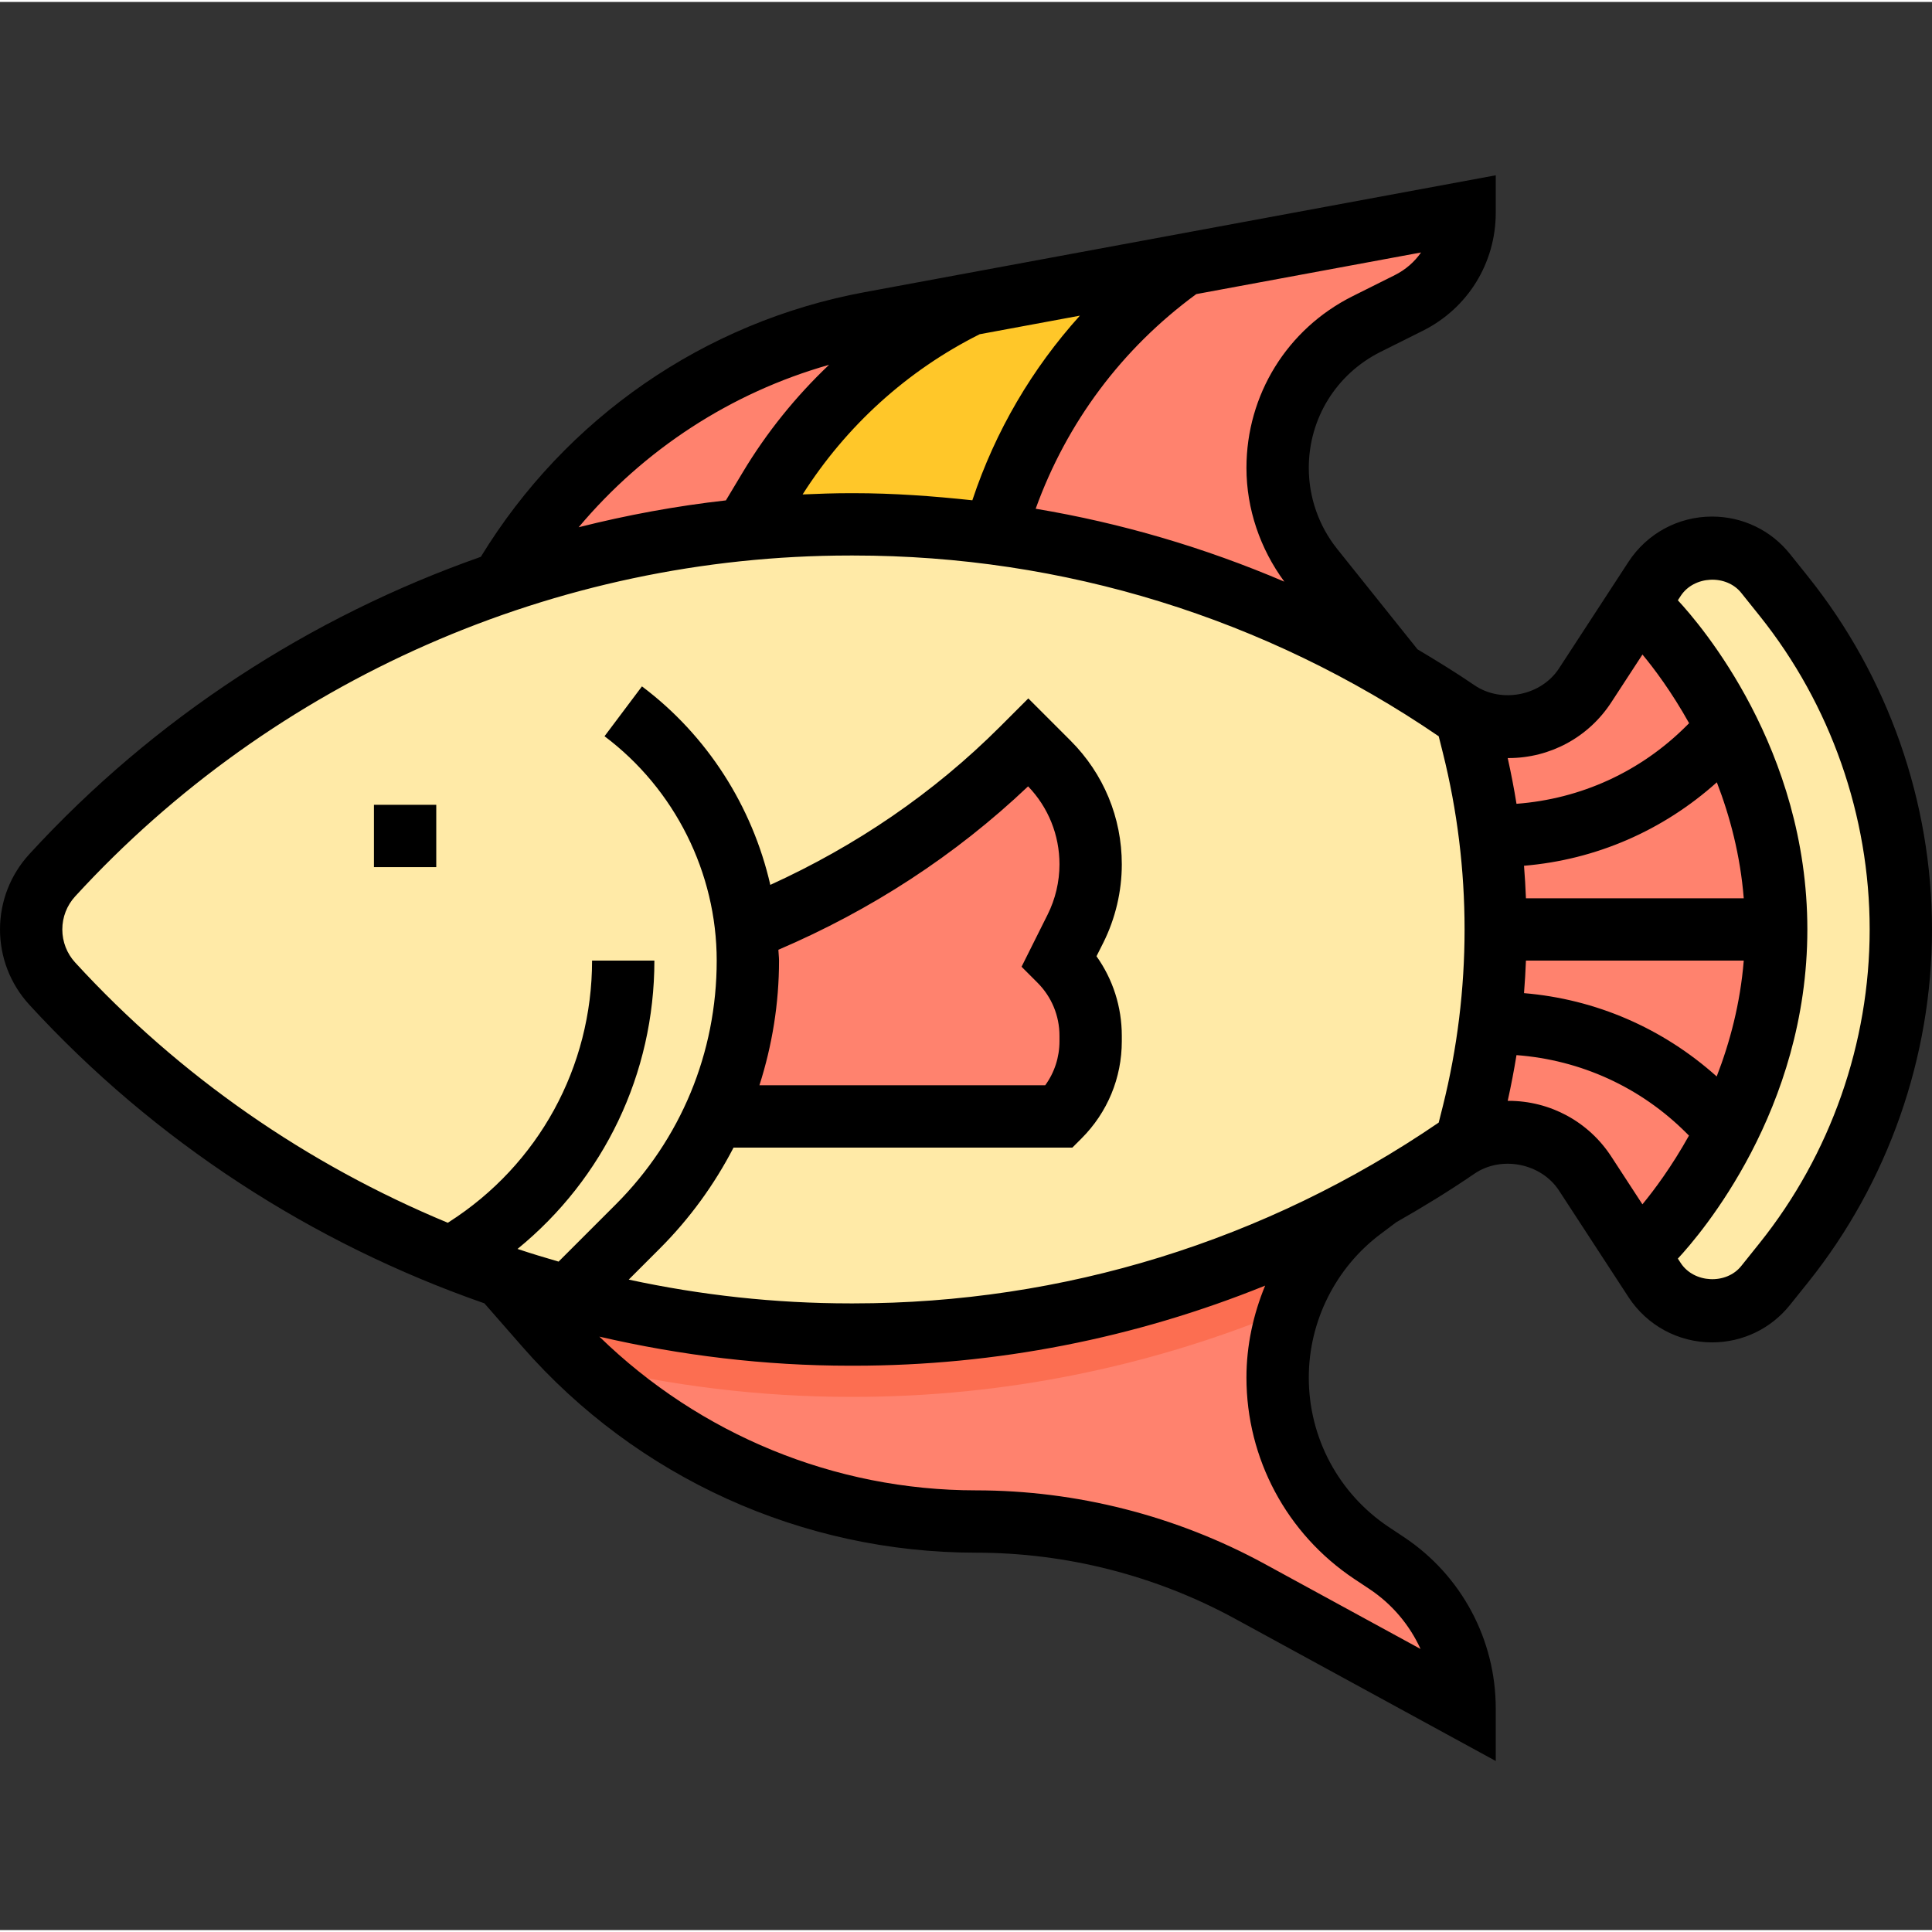 <svg height="496pt" viewBox="0 -44 496 495" width="496pt" xmlns="http://www.w3.org/2000/svg"><rect x="0" y="-44" width="496" height="495" fill="#333333" stroke="none"/><path d="m337.047 101.43c-5.863-7.32-9.047-16.426-9.047-25.793 0-15.641 8.832-29.93 22.816-36.93l10.863-5.43c8.785-4.387 14.32-13.352 14.32-23.16l-152.574 28.254c-40.234 7.449-75.129 32.227-95.426 67.746v32h232zm0 0" fill="#ff826e"/><path d="m248 34.117c-20.895 10.453-38.383 26.641-50.406 46.68l-5.594 9.32h64l1.246-3.754c8.48-25.438 24.824-47.43 46.539-62.879zm0 0" fill="#ffc729"/><path d="m354.09 262.555-4.449 3.336c-13.625 10.211-21.641 26.25-21.641 43.273 0 18.09 9.039 34.977 24.09 45.016l3.941 2.625c12.473 8.312 19.969 22.32 19.969 37.312l-55.152-30.09c-21.551-11.742-45.711-17.91-70.262-17.91-42.312 0-82.57-18.266-110.434-50.113l-12.152-13.887v-56h224zm0 0" fill="#ff826e"/><path d="m349.641 265.891 4.449-3.336-1.035-18.016c-40.398 24.535-86.336 37.578-133.879 37.578h-.945c-31.055 0-61.574-5.625-90.23-16.16v16.16l12.152 13.887c3.047 3.488 6.305 6.734 9.633 9.879 22.27 5.359 45.215 8.234 68.445 8.234h.945c38.777 0 76.586-7.801 111.809-22.527 3.488-10.121 9.879-19.129 18.656-25.699zm0 0" fill="#fc6e51"/><path d="m488 194.117c0-31.074-10.574-61.219-29.984-85.48l-4.727-5.906c-3.344-4.184-8.41-6.605-13.754-6.605-5.949 0-11.504 3.008-14.75 7.992l-17.832 27.344c-4.336 6.656-11.746 10.664-19.68 10.664-4.746 0-9.371-1.434-13.273-4.113-45.602-31.199-99.559-47.895-154.824-47.895h-.945c-77.887 0-152.199 32.688-204.824 90.102-3.477 3.793-5.406 8.746-5.406 13.898 0 5.152 1.93 10.102 5.406 13.895 52.625 57.418 126.938 90.105 204.824 90.105h.945c55.258 0 109.215-16.695 154.824-47.891 3.902-2.68 8.527-4.109 13.273-4.109 7.934 0 15.344 4.008 19.68 10.664l17.832 27.344c3.246 4.984 8.801 7.992 14.75 7.992 5.344 0 10.41-2.434 13.754-6.609l4.727-5.902c19.41-24.273 29.984-54.418 29.984-85.488zm0 0" fill="#ffeaa7"/><path d="m192 194.117c26.391-10.555 50.367-26.371 70.465-46.465l1.535-1.535 5.184 5.184c6.93 6.926 10.816 16.32 10.816 26.102 0 5.73-1.336 11.387-3.895 16.496l-4.105 8.219c5.129 5.125 8 12.07 8 19.312v1.375c0 7.238-2.871 14.191-8 19.312h-88zm0 0" fill="#ff826e"/><path d="m424 114.117s-1.441-1.625-3.449-3.52l-13.598 20.855c-4.336 6.656-11.746 10.664-19.68 10.664-4.352 0-8.578-1.258-12.273-3.527 1.062 2.055 2.098 4.512 2.984 7.477l.191.777c3.871 15.449 5.824 31.336 5.824 47.273 0 15.934-1.953 31.824-5.824 47.277l-1.871 7.496c3.375-1.789 7.129-2.773 10.969-2.773 7.934 0 15.344 4.008 19.68 10.664l13.75 21.078c2.105-2.246 3.297-3.742 3.297-3.742s32-32 32-80-32-80-32-80zm0 0" fill="#ff826e"/><path d="m464.266 103.629-4.73-5.906c-4.887-6.109-12.176-9.605-20-9.605-8.688 0-16.703 4.344-21.457 11.621l-17.832 27.348c-4.574 7.039-14.797 9.062-21.734 4.316-4.77-3.262-9.672-6.254-14.602-9.207l-20.621-25.766c-4.703-5.875-7.289-13.258-7.289-20.801 0-12.688 7.055-24.098 18.398-29.777l10.867-5.43c11.559-5.77 18.734-17.387 18.734-30.305v-9.617l-162.031 30.008c-41.176 7.625-76.762 32.352-98.527 67.945-43.914 15.461-83.945 41.453-115.938 76.359-4.84 5.289-7.504 12.137-7.504 19.305 0 7.168 2.664 14.016 7.504 19.305 32.215 35.141 72.574 61.254 116.848 76.68l9.777 11.168c29.383 33.59 71.832 52.848 116.457 52.848 23.133 0 46.109 5.855 66.438 16.934l66.977 36.547v-13.48c0-17.723-8.801-34.16-23.535-43.977l-3.938-2.617c-12.855-8.574-20.527-22.91-20.527-38.359 0-14.441 6.887-28.215 18.449-36.871l4.031-3.023c6.816-3.875 13.52-7.977 20.039-12.441 6.906-4.727 17.145-2.711 21.727 4.328l17.832 27.344c4.754 7.281 12.77 11.625 21.457 11.625 7.824 0 15.113-3.504 20-9.609l4.73-5.902c20.461-25.609 31.734-57.738 31.734-90.496 0-32.762-11.273-64.891-31.734-90.488zm-76.992 46.488c10.688 0 20.551-5.344 26.383-14.297l8.008-12.281c2.961 3.562 7.48 9.562 11.977 17.625l-.672.672c-11.816 11.816-27.152 18.777-43.641 20.023-.633-3.945-1.391-7.855-2.258-11.75.066-.008.137.008.203.008zm53.453 81.742c-13.84-12.391-31.023-19.848-49.469-21.391.223-2.785.383-5.562.496-8.352h55.918c-.895 11.031-3.566 21.023-6.945 29.742zm-48.973-45.742c-.113-2.793-.273-5.578-.496-8.352 18.461-1.547 35.664-9.02 49.504-21.426 3.359 8.711 6.023 18.711 6.91 29.777zm-33.641-160-10.867 5.43c-16.805 8.41-27.246 25.305-27.246 44.082 0 10.512 3.512 20.758 9.727 29.199-20.469-8.742-41.855-15.047-63.84-18.719 8.008-22.176 22.176-41.145 41.234-55.105l57.703-10.688c-1.672 2.414-3.961 4.422-6.711 5.801zm-106.602 15.191 25.727-4.77c-12.27 13.602-21.672 29.57-27.574 47.297l-.031.105c-10.082-1.082-20.219-1.824-30.457-1.824h-.945c-4.07 0-8.117.145-12.176.32 11.176-17.57 26.801-31.785 45.457-41.129zm-38.664 7.848c-8.527 8.098-15.992 17.32-22.121 27.527l-4.367 7.281c-12.785 1.438-25.406 3.766-37.801 6.895 16.777-19.961 39.051-34.527 64.289-41.703zm-193.543 153.457c-2.137-2.328-3.305-5.344-3.305-8.496 0-3.152 1.168-6.168 3.305-8.496 50.969-55.609 123.48-87.504 198.926-87.504h.945c53.824 0 105.754 16.055 150.184 46.406l1.066 4.25c3.703 14.816 5.574 30.062 5.574 45.344 0 15.277-1.871 30.527-5.574 45.344l-1.066 4.238c-44.43 30.359-96.359 46.418-150.184 46.418h-.945c-19.23 0-38.27-2.098-56.816-6.105l7.953-7.953c7.738-7.734 14.059-16.496 18.953-25.934h86.984l2.344-2.344c6.68-6.68 10.352-15.547 10.352-24.977v-1.375c0-7.426-2.273-14.496-6.496-20.434l1.762-3.504c3.094-6.207 4.734-13.152 4.734-20.09 0-12-4.672-23.27-13.16-31.758l-10.84-10.84-7.191 7.191c-17.168 17.168-37.09 30.672-59.047 40.68-4.602-20.137-16.188-38.383-32.953-50.961l-9.609 12.801c18.031 13.527 28.801 35.062 28.801 57.602 0 23.656-9.207 45.895-25.938 62.621l-14.656 14.656c-3.535-1.023-7.055-2.086-10.543-3.254 22.152-18.066 35.137-44.969 35.137-74.023h-16c0 27.312-13.734 52.406-36.742 67.117l-.289.188c-36.031-14.938-68.848-37.555-95.664-66.809zm180.695-.496c0-.938-.137-1.855-.168-2.785 23.77-10.176 45.352-24.152 64.113-41.953 5.199 5.41 8.055 12.504 8.055 20.023 0 4.465-1.055 8.93-3.055 12.922l-6.68 13.367 4.078 4.082c3.648 3.648 5.656 8.504 5.656 13.656v1.375c0 4.121-1.281 8.039-3.656 11.312h-73.375c3.27-10.219 5.031-20.969 5.031-32zm147.656 158.727 3.938 2.617c5.812 3.871 10.293 9.223 13.102 15.375l-40.016-21.832c-22.672-12.359-48.289-18.887-74.094-18.887-36.312 0-70.914-14.336-96.707-39.465 20.961 4.855 42.527 7.465 64.352 7.465h.945c36.559 0 72.266-7.066 105.625-20.562-3.066 7.426-4.801 15.418-4.801 23.609 0 20.801 10.336 40.121 27.656 51.68zm66-108.434c-5.832-8.949-15.695-14.293-26.383-14.293-.074 0-.137.016-.203.016.867-3.898 1.617-7.816 2.258-11.754 16.488 1.25 31.832 8.211 43.641 20.023l.641.641c-4.496 8.059-9 14.066-11.953 17.641zm38.113 22.195-4.73 5.902c-3.855 4.84-12.16 4.441-15.543-.75l-.742-1.137c5.805-6.234 33.246-38.145 33.246-84.504 0-46.359-27.441-78.273-33.246-84.504l.742-1.137c3.391-5.184 11.688-5.594 15.543-.754l4.73 5.906c18.207 22.758 28.23 51.344 28.23 80.488 0 29.145-10.023 57.727-28.23 80.488zm0 0"/><path d="m96 162.117h16v16h-16zm0 0"/></svg>